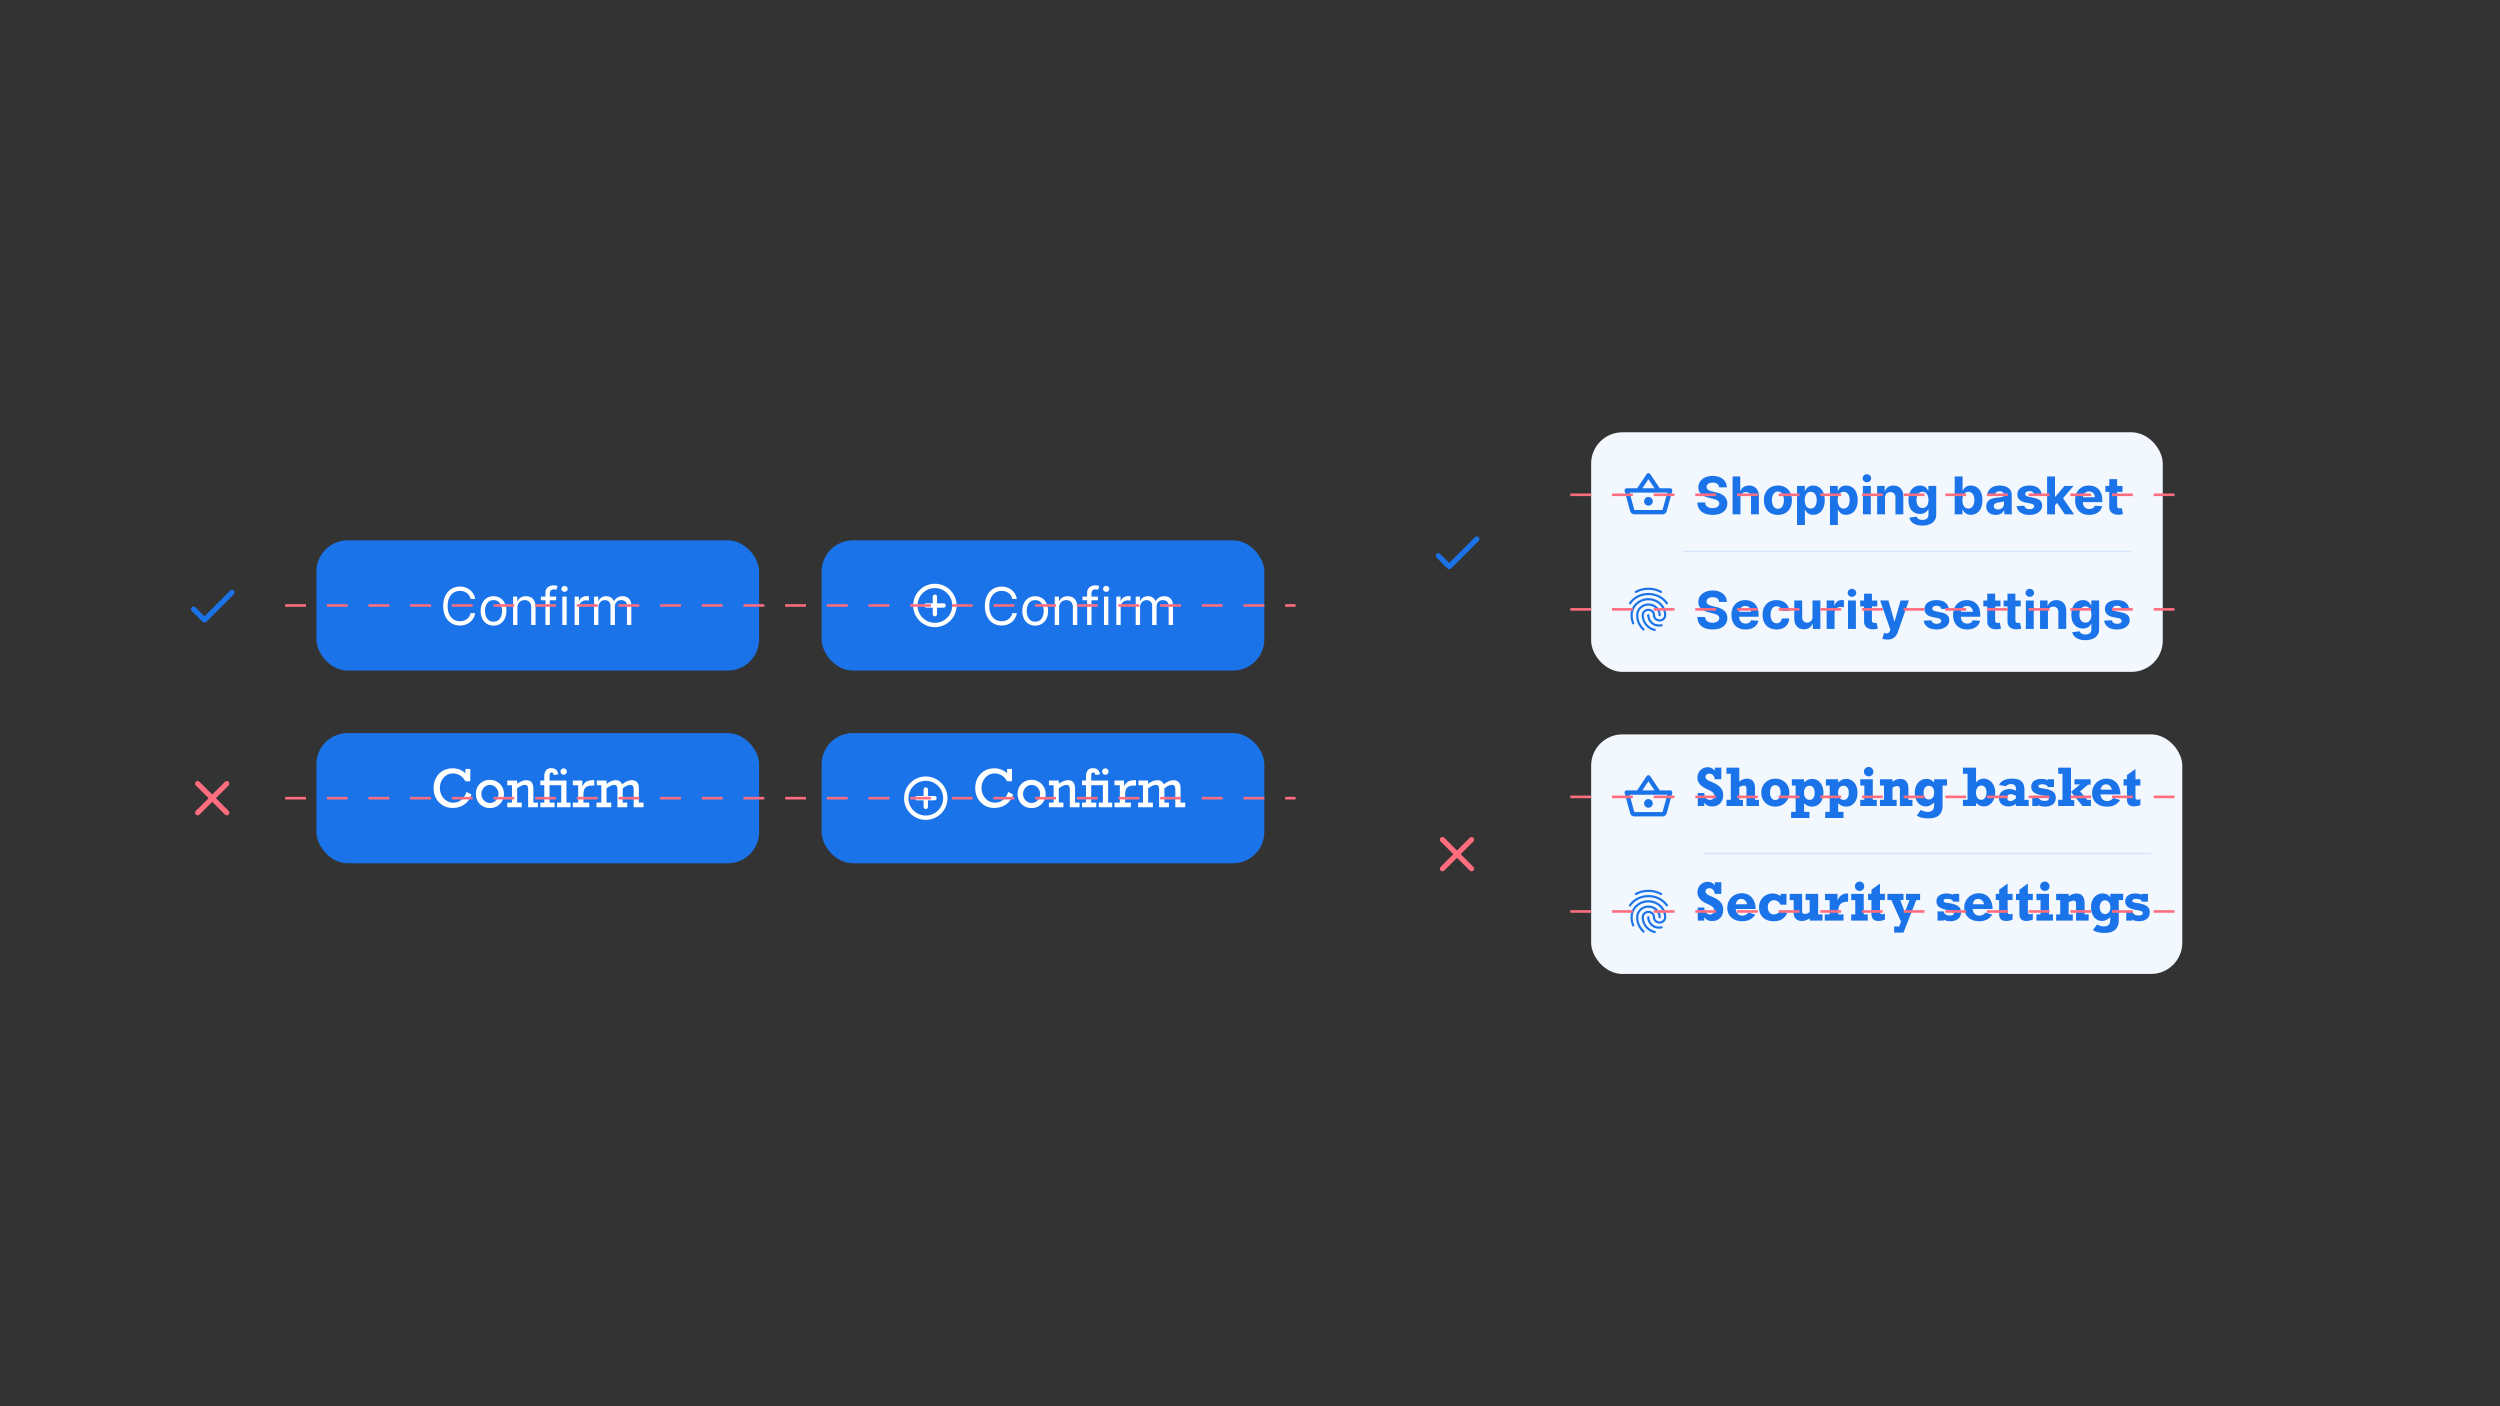 <svg xmlns="http://www.w3.org/2000/svg" width="1920" height="1080" fill="none"><rect width="100%" height="100%" fill="#333333" stroke="none"/><rect width="340" height="100" x="243" y="415" fill="#1A73E8" rx="24"/><path fill="#fff" d="M364.932 460h-3.523c-.208-1.013-.573-1.903-1.094-2.67a7.261 7.261 0 0 0-1.875-1.932 7.928 7.928 0 0 0-2.429-1.193 9.67 9.67 0 0 0-2.784-.398c-1.761 0-3.357.445-4.787 1.335-1.42.89-2.552 2.202-3.395 3.935-.833 1.733-1.25 3.859-1.25 6.378 0 2.518.417 4.644 1.25 6.377.843 1.733 1.975 3.045 3.395 3.935 1.43.89 3.026 1.335 4.787 1.335.966 0 1.894-.132 2.784-.397a8.176 8.176 0 0 0 2.429-1.179 7.484 7.484 0 0 0 1.875-1.946c.521-.777.886-1.667 1.094-2.671h3.523c-.265 1.487-.748 2.817-1.449 3.992a10.915 10.915 0 0 1-2.614 2.997 11.467 11.467 0 0 1-3.508 1.861c-1.288.426-2.666.639-4.134.639-2.481 0-4.687-.606-6.619-1.818-1.932-1.213-3.452-2.936-4.56-5.171-1.108-2.235-1.662-4.886-1.662-7.954 0-3.069.554-5.72 1.662-7.955 1.108-2.235 2.628-3.958 4.56-5.17 1.932-1.213 4.138-1.819 6.619-1.819 1.468 0 2.846.213 4.134.64a11.269 11.269 0 0 1 3.508 1.875 10.699 10.699 0 0 1 2.614 2.983c.701 1.164 1.184 2.495 1.449 3.991Zm14.101 20.455c-1.969 0-3.698-.469-5.184-1.407-1.478-.937-2.633-2.249-3.466-3.934-.824-1.686-1.236-3.656-1.236-5.909 0-2.273.412-4.257 1.236-5.952.833-1.695 1.988-3.012 3.466-3.949 1.486-.938 3.215-1.406 5.184-1.406 1.97 0 3.694.468 5.171 1.406 1.487.937 2.642 2.254 3.466 3.949.833 1.695 1.25 3.679 1.25 5.952 0 2.253-.417 4.223-1.25 5.909-.824 1.685-1.979 2.997-3.466 3.934-1.477.938-3.201 1.407-5.171 1.407Zm0-3.012c1.497 0 2.728-.383 3.694-1.15.965-.767 1.68-1.776 2.144-3.026.464-1.25.696-2.604.696-4.062 0-1.459-.232-2.818-.696-4.077-.464-1.26-1.179-2.278-2.144-3.054-.966-.777-2.197-1.165-3.694-1.165-1.496 0-2.727.388-3.693 1.165-.966.776-1.681 1.794-2.145 3.054-.464 1.259-.696 2.618-.696 4.077 0 1.458.232 2.812.696 4.062.464 1.25 1.179 2.259 2.145 3.026.966.767 2.197 1.15 3.693 1.15Zm18.356-10.568V480h-3.352v-21.818h3.239v3.409h.284a6.236 6.236 0 0 1 2.329-2.671c1.042-.681 2.387-1.022 4.034-1.022 1.478 0 2.77.303 3.878.909 1.108.596 1.97 1.505 2.585 2.727.616 1.212.924 2.746.924 4.602V480h-3.353v-13.636c0-1.714-.445-3.05-1.335-4.006-.89-.966-2.112-1.449-3.665-1.449-1.07 0-2.026.232-2.869.696-.833.464-1.491 1.141-1.974 2.031-.483.891-.725 1.97-.725 3.239Zm29.762-8.693v2.841H415.39v-2.841h11.761ZM418.913 480v-24.83c0-1.25.293-2.291.88-3.125a5.465 5.465 0 0 1 2.287-1.875 7.241 7.241 0 0 1 2.969-.625c.824 0 1.496.067 2.017.199.521.133.909.256 1.165.37l-.966 2.897a19.549 19.549 0 0 0-.71-.213c-.294-.085-.682-.128-1.165-.128-1.108 0-1.908.28-2.401.839-.483.558-.724 1.377-.724 2.457V480h-3.352Zm12.936 0v-21.818h3.353V480h-3.353Zm1.705-25.455a2.382 2.382 0 0 1-1.69-.667c-.464-.445-.696-.98-.696-1.605s.232-1.16.696-1.605a2.383 2.383 0 0 1 1.69-.668c.653 0 1.212.223 1.676.668.474.445.71.98.71 1.605s-.236 1.16-.71 1.605a2.335 2.335 0 0 1-1.676.667ZM441.342 480v-21.818h3.238v3.295h.228c.397-1.079 1.117-1.955 2.159-2.628 1.041-.672 2.216-1.008 3.522-1.008.247 0 .554.005.924.014.369.01.648.024.838.043v3.409a9.724 9.724 0 0 0-.782-.128 7.713 7.713 0 0 0-1.264-.099c-1.06 0-2.007.222-2.841.667a5.041 5.041 0 0 0-1.96 1.818c-.473.767-.71 1.643-.71 2.628V480h-3.352Zm14.882 0v-21.818h3.239v3.409h.284c.455-1.165 1.189-2.069 2.202-2.713 1.013-.654 2.23-.98 3.65-.98 1.44 0 2.638.326 3.594.98.966.644 1.719 1.548 2.259 2.713h.227c.559-1.127 1.397-2.022 2.514-2.685 1.118-.672 2.458-1.008 4.02-1.008 1.951 0 3.546.611 4.787 1.832 1.241 1.212 1.861 3.101 1.861 5.668V480h-3.352v-14.602c0-1.61-.441-2.761-1.321-3.452-.881-.691-1.918-1.037-3.111-1.037-1.534 0-2.723.464-3.566 1.392-.842.919-1.264 2.083-1.264 3.494V480h-3.409v-14.943c0-1.241-.402-2.24-1.207-2.997-.805-.767-1.842-1.151-3.111-1.151-.871 0-1.686.232-2.443.696-.748.464-1.354 1.108-1.818 1.932-.455.814-.682 1.757-.682 2.827V480h-3.353Z"/><rect width="340" height="100" x="243" y="563" fill="#1A73E8" rx="24"/><path fill="#fff" d="M357.445 593.809v-3.243h3.75V600h-3.828c-.963-1.888-2.285-3.359-3.965-4.414-1.679-1.055-3.522-1.582-5.527-1.582-1.94 0-3.672.514-5.195 1.543-1.524 1.015-2.715 2.383-3.575 4.101-.846 1.706-1.269 3.542-1.269 5.508 0 2.032.443 3.906 1.328 5.625.898 1.719 2.129 3.093 3.691 4.121 1.563 1.029 3.301 1.543 5.215 1.543 2.357 0 4.44-.716 6.25-2.148 1.81-1.445 3.132-3.49 3.965-6.133l3.75 1.992c-1.015 3.282-2.812 5.827-5.39 7.637-2.566 1.797-5.58 2.695-9.043 2.695-2.852 0-5.385-.677-7.598-2.031a14.359 14.359 0 0 1-5.176-5.488c-1.224-2.305-1.836-4.831-1.836-7.578 0-2.982.625-5.638 1.875-7.969 1.263-2.331 3.001-4.134 5.215-5.41 2.214-1.289 4.746-1.934 7.598-1.934 1.914 0 3.678.319 5.293.957 1.614.638 3.105 1.563 4.472 2.774Zm29.61 15.957c0 1.992-.476 3.815-1.426 5.468a10.602 10.602 0 0 1-3.887 3.926c-1.64.964-3.457 1.445-5.449 1.445-2.057 0-3.913-.481-5.566-1.445a10.27 10.27 0 0 1-3.868-3.926c-.911-1.653-1.367-3.476-1.367-5.468 0-2.084.456-3.946 1.367-5.586a9.939 9.939 0 0 1 3.848-3.848c1.641-.937 3.503-1.406 5.586-1.406 2.018 0 3.848.495 5.488 1.484a10.606 10.606 0 0 1 3.867 3.945c.938 1.654 1.407 3.457 1.407 5.411Zm-10.762 6.914a6.12 6.12 0 0 0 3.301-.938 6.524 6.524 0 0 0 2.344-2.519c.559-1.055.839-2.207.839-3.457 0-1.224-.28-2.364-.839-3.418a6.664 6.664 0 0 0-2.344-2.539 6.006 6.006 0 0 0-3.34-.977 6.028 6.028 0 0 0-3.301.957 6.627 6.627 0 0 0-2.363 2.539 7.162 7.162 0 0 0-.86 3.438c0 1.224.287 2.369.86 3.437a6.572 6.572 0 0 0 2.383 2.539 6.214 6.214 0 0 0 3.32.938Zm33.359-10.489v10.215h3.438V620h-7.481v-13.555c0-1.289-.188-2.213-.566-2.773-.365-.56-.97-.84-1.816-.84-1.797 0-3.816.885-6.055 2.656v10.918h3.535V620h-11.133v-3.594h3.614v-13.32h-3.614v-3.613h7.598v2.48c2.513-1.836 4.876-2.754 7.09-2.754 1.836 0 3.19.567 4.062 1.699.886 1.133 1.328 2.898 1.328 5.293Zm19.121-11.503-3.593.546c-.118-1.328-.625-1.992-1.524-1.992-.534 0-.937.196-1.211.586-.26.378-.39 1.152-.39 2.324v3.321h12.988v16.933h3.125V620h-10.352v-3.594h3.204v-13.359h-8.965v13.359h3.867V620h-10.918v-3.594h3.008v-13.359h-3.008v-3.574h3.008v-3.243c0-1.809.423-3.307 1.269-4.492.86-1.185 2.22-1.777 4.082-1.777 3.125 0 4.929 1.575 5.41 4.727Zm6.563-2.129c0 .664-.241 1.237-.723 1.718a2.344 2.344 0 0 1-1.718.723 2.378 2.378 0 0 1-1.719-.703c-.482-.469-.723-1.048-.723-1.738 0-.691.241-1.27.723-1.739a2.382 2.382 0 0 1 1.719-.703c.664 0 1.237.241 1.718.723.482.482.723 1.055.723 1.719Zm12.715 19.199v4.648h4.472V620h-12.597v-3.594h4.121v-13.32h-4.121v-3.613h7.324v4.648c.82-1.836 1.836-3.112 3.047-3.828 1.224-.729 2.969-1.094 5.234-1.094h.918v4.082h-.879c-2.187 0-3.815.287-4.882.86-1.068.573-1.778 1.438-2.129 2.597-.339 1.159-.508 2.832-.508 5.02Zm13.73 4.648v-13.32h-3.457v-3.613h7.481v2.597c2.409-1.914 4.772-2.871 7.09-2.871 2.369 0 3.997 1.068 4.882 3.203 2.631-2.135 5.111-3.203 7.442-3.203 1.653 0 2.969.489 3.945 1.465.99.977 1.484 2.474 1.484 4.492v11.25h3.594V620h-7.597v-13.008c0-.898-.046-1.627-.137-2.187a2.541 2.541 0 0 0-.723-1.426c-.377-.391-.983-.586-1.816-.586-.742 0-1.608.221-2.598.664-.989.443-2.031 1.107-3.125 1.992v10.957h3.477V620h-7.52v-13.516c0-1.315-.202-2.259-.605-2.832-.391-.573-1.042-.859-1.953-.859-1.485 0-3.431.885-5.84 2.656v10.957h3.613V620H458.09v-3.594h3.691Z"/><rect width="340" height="100" x="631" y="415" fill="#1A73E8" rx="24"/><path fill="#fff" d="M718.001 456.667c-.917 0-1.667.75-1.667 1.667v5h-5c-.917 0-1.667.75-1.667 1.667 0 .916.75 1.666 1.667 1.666h5v5c0 .917.75 1.667 1.667 1.667.916 0 1.666-.75 1.666-1.667v-5h5c.917 0 1.667-.75 1.667-1.666 0-.917-.75-1.667-1.667-1.667h-5v-5c0-.917-.75-1.667-1.666-1.667Zm0-8.333c-9.2 0-16.667 7.467-16.667 16.667 0 9.2 7.467 16.666 16.667 16.666 9.2 0 16.666-7.466 16.666-16.666s-7.466-16.667-16.666-16.667Zm0 30c-7.35 0-13.334-5.983-13.334-13.333 0-7.35 5.984-13.334 13.334-13.334s13.333 5.984 13.333 13.334-5.983 13.333-13.333 13.333ZM780.932 460h-3.523c-.208-1.013-.573-1.903-1.094-2.67a7.261 7.261 0 0 0-1.875-1.932 7.928 7.928 0 0 0-2.429-1.193 9.67 9.67 0 0 0-2.784-.398c-1.761 0-3.357.445-4.787 1.335-1.42.89-2.552 2.202-3.395 3.935-.833 1.733-1.25 3.859-1.25 6.378 0 2.518.417 4.644 1.25 6.377.843 1.733 1.975 3.045 3.395 3.935 1.43.89 3.026 1.335 4.787 1.335.966 0 1.894-.132 2.784-.397a8.176 8.176 0 0 0 2.429-1.179 7.484 7.484 0 0 0 1.875-1.946c.521-.777.886-1.667 1.094-2.671h3.523c-.265 1.487-.748 2.817-1.449 3.992a10.915 10.915 0 0 1-2.614 2.997 11.467 11.467 0 0 1-3.508 1.861c-1.288.426-2.666.639-4.134.639-2.481 0-4.687-.606-6.619-1.818-1.932-1.213-3.452-2.936-4.56-5.171-1.108-2.235-1.662-4.886-1.662-7.954 0-3.069.554-5.72 1.662-7.955 1.108-2.235 2.628-3.958 4.56-5.17 1.932-1.213 4.138-1.819 6.619-1.819 1.468 0 2.846.213 4.134.64a11.269 11.269 0 0 1 3.508 1.875 10.699 10.699 0 0 1 2.614 2.983c.701 1.164 1.184 2.495 1.449 3.991Zm14.101 20.455c-1.969 0-3.698-.469-5.184-1.407-1.478-.937-2.633-2.249-3.466-3.934-.824-1.686-1.236-3.656-1.236-5.909 0-2.273.412-4.257 1.236-5.952.833-1.695 1.988-3.012 3.466-3.949 1.486-.938 3.215-1.406 5.184-1.406 1.97 0 3.694.468 5.171 1.406 1.487.937 2.642 2.254 3.466 3.949.833 1.695 1.25 3.679 1.25 5.952 0 2.253-.417 4.223-1.25 5.909-.824 1.685-1.979 2.997-3.466 3.934-1.477.938-3.201 1.407-5.171 1.407Zm0-3.012c1.497 0 2.728-.383 3.694-1.15.965-.767 1.68-1.776 2.144-3.026.464-1.25.696-2.604.696-4.062 0-1.459-.232-2.818-.696-4.077-.464-1.26-1.179-2.278-2.144-3.054-.966-.777-2.197-1.165-3.694-1.165-1.496 0-2.727.388-3.693 1.165-.966.776-1.681 1.794-2.145 3.054-.464 1.259-.696 2.618-.696 4.077 0 1.458.232 2.812.696 4.062.464 1.25 1.179 2.259 2.145 3.026.966.767 2.197 1.15 3.693 1.15Zm18.356-10.568V480h-3.352v-21.818h3.239v3.409h.284a6.236 6.236 0 0 1 2.329-2.671c1.042-.681 2.387-1.022 4.034-1.022 1.478 0 2.77.303 3.878.909 1.108.596 1.97 1.505 2.585 2.727.616 1.212.924 2.746.924 4.602V480h-3.353v-13.636c0-1.714-.445-3.05-1.335-4.006-.89-.966-2.112-1.449-3.665-1.449-1.07 0-2.026.232-2.869.696-.833.464-1.491 1.141-1.974 2.031-.483.891-.725 1.97-.725 3.239Zm29.762-8.693v2.841H831.39v-2.841h11.761ZM834.913 480v-24.83c0-1.25.293-2.291.88-3.125a5.465 5.465 0 0 1 2.287-1.875 7.241 7.241 0 0 1 2.969-.625c.824 0 1.496.067 2.017.199.521.133.909.256 1.165.37l-.966 2.897a19.549 19.549 0 0 0-.71-.213c-.294-.085-.682-.128-1.165-.128-1.108 0-1.908.28-2.401.839-.483.558-.724 1.377-.724 2.457V480h-3.352Zm12.936 0v-21.818h3.353V480h-3.353Zm1.705-25.455a2.382 2.382 0 0 1-1.69-.667c-.464-.445-.696-.98-.696-1.605s.232-1.16.696-1.605a2.383 2.383 0 0 1 1.69-.668c.653 0 1.212.223 1.676.668.474.445.71.98.71 1.605s-.236 1.16-.71 1.605a2.335 2.335 0 0 1-1.676.667ZM857.342 480v-21.818h3.238v3.295h.228c.397-1.079 1.117-1.955 2.159-2.628 1.041-.672 2.216-1.008 3.522-1.008.247 0 .554.005.924.014.369.01.648.024.838.043v3.409a9.724 9.724 0 0 0-.782-.128 7.713 7.713 0 0 0-1.264-.099c-1.06 0-2.007.222-2.841.667a5.041 5.041 0 0 0-1.96 1.818c-.473.767-.71 1.643-.71 2.628V480h-3.352Zm14.882 0v-21.818h3.239v3.409h.284c.455-1.165 1.189-2.069 2.202-2.713 1.013-.654 2.23-.98 3.65-.98 1.44 0 2.638.326 3.594.98.966.644 1.719 1.548 2.259 2.713h.227c.559-1.127 1.397-2.022 2.514-2.685 1.118-.672 2.458-1.008 4.02-1.008 1.951 0 3.546.611 4.787 1.832 1.241 1.212 1.861 3.101 1.861 5.668V480h-3.352v-14.602c0-1.61-.441-2.761-1.321-3.452-.881-.691-1.918-1.037-3.111-1.037-1.534 0-2.723.464-3.566 1.392-.842.919-1.264 2.083-1.264 3.494V480h-3.409v-14.943c0-1.241-.402-2.24-1.207-2.997-.805-.767-1.842-1.151-3.111-1.151-.871 0-1.686.232-2.443.696-.748.464-1.354 1.108-1.818 1.932-.455.814-.682 1.757-.682 2.827V480h-3.353Z"/><rect width="340" height="100" x="631" y="563" fill="#1A73E8" rx="24"/><path fill="#fff" d="M711.001 604.667c-.917 0-1.667.75-1.667 1.667v5h-5c-.917 0-1.667.75-1.667 1.667 0 .916.75 1.666 1.667 1.666h5v5c0 .917.75 1.667 1.667 1.667.916 0 1.666-.75 1.666-1.667v-5h5c.917 0 1.667-.75 1.667-1.666 0-.917-.75-1.667-1.667-1.667h-5v-5c0-.917-.75-1.667-1.666-1.667Zm0-8.333c-9.2 0-16.667 7.467-16.667 16.667 0 9.2 7.467 16.666 16.667 16.666 9.2 0 16.666-7.466 16.666-16.666s-7.466-16.667-16.666-16.667Zm0 30c-7.35 0-13.334-5.983-13.334-13.333 0-7.35 5.984-13.334 13.334-13.334s13.333 5.984 13.333 13.334-5.983 13.333-13.333 13.333ZM773.445 593.809v-3.243h3.75V600h-3.828c-.963-1.888-2.285-3.359-3.965-4.414-1.679-1.055-3.522-1.582-5.527-1.582-1.94 0-3.672.514-5.195 1.543-1.524 1.015-2.715 2.383-3.575 4.101-.846 1.706-1.269 3.542-1.269 5.508 0 2.032.443 3.906 1.328 5.625.898 1.719 2.129 3.093 3.691 4.121 1.563 1.029 3.301 1.543 5.215 1.543 2.357 0 4.44-.716 6.25-2.148 1.81-1.445 3.132-3.49 3.965-6.133l3.75 1.992c-1.015 3.282-2.812 5.827-5.39 7.637-2.566 1.797-5.58 2.695-9.043 2.695-2.852 0-5.385-.677-7.598-2.031a14.359 14.359 0 0 1-5.176-5.488c-1.224-2.305-1.836-4.831-1.836-7.578 0-2.982.625-5.638 1.875-7.969 1.263-2.331 3.001-4.134 5.215-5.41 2.214-1.289 4.746-1.934 7.598-1.934 1.914 0 3.678.319 5.293.957 1.614.638 3.105 1.563 4.472 2.774Zm29.61 15.957c0 1.992-.476 3.815-1.426 5.468a10.602 10.602 0 0 1-3.887 3.926c-1.64.964-3.457 1.445-5.449 1.445-2.057 0-3.913-.481-5.566-1.445a10.27 10.27 0 0 1-3.868-3.926c-.911-1.653-1.367-3.476-1.367-5.468 0-2.084.456-3.946 1.367-5.586a9.939 9.939 0 0 1 3.848-3.848c1.641-.937 3.503-1.406 5.586-1.406 2.018 0 3.848.495 5.488 1.484a10.606 10.606 0 0 1 3.867 3.945c.938 1.654 1.407 3.457 1.407 5.411Zm-10.762 6.914a6.12 6.12 0 0 0 3.301-.938 6.524 6.524 0 0 0 2.344-2.519c.559-1.055.839-2.207.839-3.457 0-1.224-.28-2.364-.839-3.418a6.664 6.664 0 0 0-2.344-2.539 6.006 6.006 0 0 0-3.34-.977 6.028 6.028 0 0 0-3.301.957 6.627 6.627 0 0 0-2.363 2.539 7.162 7.162 0 0 0-.86 3.438c0 1.224.287 2.369.86 3.437a6.572 6.572 0 0 0 2.383 2.539 6.214 6.214 0 0 0 3.32.938Zm33.359-10.489v10.215h3.438V620h-7.481v-13.555c0-1.289-.188-2.213-.566-2.773-.365-.56-.97-.84-1.816-.84-1.797 0-3.816.885-6.055 2.656v10.918h3.535V620h-11.133v-3.594h3.614v-13.32h-3.614v-3.613h7.598v2.48c2.513-1.836 4.876-2.754 7.09-2.754 1.836 0 3.19.567 4.062 1.699.886 1.133 1.328 2.898 1.328 5.293Zm19.121-11.503-3.593.546c-.118-1.328-.625-1.992-1.524-1.992-.534 0-.937.196-1.211.586-.26.378-.39 1.152-.39 2.324v3.321h12.988v16.933h3.125V620h-10.352v-3.594h3.204v-13.359h-8.965v13.359h3.867V620h-10.918v-3.594h3.008v-13.359h-3.008v-3.574h3.008v-3.243c0-1.809.423-3.307 1.269-4.492.86-1.185 2.22-1.777 4.082-1.777 3.125 0 4.929 1.575 5.41 4.727Zm6.563-2.129c0 .664-.241 1.237-.723 1.718a2.344 2.344 0 0 1-1.718.723 2.378 2.378 0 0 1-1.719-.703c-.482-.469-.723-1.048-.723-1.738 0-.691.241-1.27.723-1.739a2.382 2.382 0 0 1 1.719-.703c.664 0 1.237.241 1.718.723.482.482.723 1.055.723 1.719Zm12.715 19.199v4.648h4.472V620h-12.597v-3.594h4.121v-13.32h-4.121v-3.613h7.324v4.648c.82-1.836 1.836-3.112 3.047-3.828 1.224-.729 2.969-1.094 5.234-1.094h.918v4.082h-.879c-2.187 0-3.815.287-4.882.86-1.068.573-1.778 1.438-2.129 2.597-.339 1.159-.508 2.832-.508 5.02Zm13.73 4.648v-13.32h-3.457v-3.613h7.481v2.597c2.409-1.914 4.772-2.871 7.09-2.871 2.369 0 3.997 1.068 4.882 3.203 2.631-2.135 5.111-3.203 7.442-3.203 1.653 0 2.969.489 3.945 1.465.99.977 1.484 2.474 1.484 4.492v11.25h3.594V620h-7.597v-13.008c0-.898-.046-1.627-.137-2.187a2.541 2.541 0 0 0-.723-1.426c-.377-.391-.983-.586-1.816-.586-.742 0-1.608.221-2.598.664-.989.443-2.031 1.107-3.125 1.992v10.957h3.477V620h-7.52v-13.516c0-1.315-.202-2.259-.605-2.832-.391-.573-1.042-.859-1.953-.859-1.485 0-3.431.885-5.84 2.656v10.957h3.613V620H874.09v-3.594h3.691Z"/><path stroke="#FF6D7F" stroke-dasharray="16 16" stroke-width="2" d="M219 465h776M219 613h776"/><path fill="#FF6D7F" d="M175.599 600.419c-.78-.78-2.04-.78-2.82 0l-9.78 9.76-9.78-9.78c-.78-.78-2.04-.78-2.82 0-.78.78-.78 2.04 0 2.82l9.78 9.78-9.78 9.78c-.78.78-.78 2.04 0 2.82.78.78 2.04.78 2.82 0l9.78-9.78 9.78 9.78c.78.78 2.04.78 2.82 0 .78-.78.78-2.04 0-2.82l-9.78-9.78 9.78-9.78c.76-.76.76-2.04 0-2.8Z"/><path fill="#1A73E8" d="m156.999 473.341-6.94-6.94c-.78-.78-2.04-.78-2.82 0-.78.78-.78 2.04 0 2.82l8.36 8.36c.78.78 2.04.78 2.82 0l21.16-21.16c.78-.78.78-2.04 0-2.82-.78-.78-2.04-.78-2.82 0l-19.76 19.74Z"/><path fill="#FF6D7F" d="M1131.6 643.419c-.78-.78-2.04-.78-2.82 0l-9.78 9.76-9.78-9.78c-.78-.78-2.04-.78-2.82 0-.78.78-.78 2.04 0 2.82l9.78 9.78-9.78 9.78c-.78.78-.78 2.04 0 2.82.78.78 2.04.78 2.82 0l9.78-9.78 9.78 9.78c.78.78 2.04.78 2.82 0 .78-.78.78-2.04 0-2.82l-9.78-9.78 9.78-9.78c.76-.76.76-2.04 0-2.8Z"/><path fill="#1A73E8" d="m1113 432.341-6.94-6.94c-.78-.78-2.04-.78-2.82 0-.78.78-.78 2.04 0 2.82l8.36 8.36c.78.78 2.04.78 2.82 0l21.16-21.16c.78-.78.78-2.04 0-2.82-.78-.78-2.04-.78-2.82 0l-19.76 19.74Z"/><rect width="439" height="184" x="1222" y="332" fill="#F3F7FE" rx="24"/><path fill="#1A73E8" d="M1282.67 375.001h-7.99l-7.3-10.934c-.31-.466-.85-.7-1.38-.7-.53 0-1.07.234-1.38.717l-7.3 10.917h-7.99c-.91 0-1.66.75-1.66 1.666 0 .15.01.3.06.45l4.24 15.45a3.306 3.306 0 0 0 3.2 2.434h21.66c1.54 0 2.82-1.034 3.22-2.434l4.23-15.45.05-.45a1.67 1.67 0 0 0-1.66-1.666Zm-16.67-7 4.67 7h-9.34l4.67-7Zm10.83 23.666-21.65.017-3.66-13.35h28.98l-3.67 13.333Zm-10.83-10c-1.83 0-3.33 1.5-3.33 3.334 0 1.833 1.5 3.333 3.33 3.333s3.33-1.5 3.33-3.333c0-1.834-1.5-3.334-3.33-3.334ZM1320.31 374.276c-.11-1.146-.6-2.036-1.46-2.671-.87-.634-2.03-.952-3.51-.952-1.01 0-1.85.142-2.54.427-.7.274-1.23.658-1.6 1.15a2.77 2.77 0 0 0-.54 1.676c-.01.521.09.976.33 1.364.25.388.58.724 1.01 1.008.43.275.92.517 1.48.725.56.199 1.15.369 1.79.511l2.61.625c1.27.284 2.43.663 3.5 1.137 1.06.473 1.97 1.055 2.75 1.747a7.116 7.116 0 0 1 1.8 2.443c.44.937.66 2.012.67 3.224-.01 1.781-.46 3.324-1.36 4.631-.89 1.297-2.18 2.306-3.86 3.026-1.68.71-3.7 1.065-6.07 1.065-2.35 0-4.39-.36-6.14-1.08-1.73-.719-3.08-1.785-4.06-3.196-.97-1.42-1.47-3.177-1.52-5.27h5.95c.07.976.35 1.79.84 2.444.5.644 1.17 1.131 2 1.463.85.322 1.8.483 2.86.483 1.04 0 1.94-.152 2.71-.455.78-.303 1.38-.724 1.81-1.264.42-.54.63-1.16.63-1.861 0-.653-.19-1.203-.58-1.648-.38-.445-.93-.823-1.67-1.136-.73-.312-1.63-.597-2.69-.852l-3.17-.796c-2.45-.596-4.39-1.529-5.81-2.798-1.42-1.269-2.12-2.978-2.11-5.128-.01-1.761.46-3.3 1.4-4.616.96-1.317 2.27-2.344 3.94-3.083 1.67-.738 3.56-1.108 5.68-1.108 2.16 0 4.04.37 5.65 1.108 1.62.739 2.88 1.766 3.78 3.083.9 1.316 1.37 2.841 1.39 4.574h-5.89Zm16.37 8.11V395h-6.05v-29.091h5.88v11.122h.25c.49-1.288 1.29-2.296 2.39-3.025 1.1-.739 2.47-1.108 4.13-1.108 1.52 0 2.84.331 3.97.994 1.13.653 2.01 1.596 2.64 2.827.63 1.221.94 2.684.93 4.389V395h-6.05v-12.812c.01-1.345-.33-2.392-1.02-3.14-.68-.748-1.64-1.122-2.87-1.122-.82 0-1.55.175-2.19.526-.62.35-1.11.861-1.47 1.534-.35.663-.53 1.463-.54 2.4Zm28.76 13.04c-2.2 0-4.11-.469-5.72-1.406-1.6-.947-2.84-2.263-3.71-3.949-.87-1.695-1.3-3.66-1.3-5.895 0-2.254.43-4.223 1.3-5.909.87-1.695 2.11-3.011 3.71-3.949 1.61-.947 3.52-1.42 5.72-1.42 2.21 0 4.11.473 5.71 1.42a9.497 9.497 0 0 1 3.73 3.949c.87 1.686 1.3 3.655 1.3 5.909 0 2.235-.43 4.2-1.3 5.895a9.604 9.604 0 0 1-3.73 3.949c-1.6.937-3.5 1.406-5.71 1.406Zm.03-4.687c1.01 0 1.84-.284 2.52-.853.67-.577 1.18-1.363 1.52-2.358.35-.994.52-2.126.52-3.394 0-1.269-.17-2.401-.52-3.395-.34-.995-.85-1.781-1.52-2.358-.68-.578-1.51-.867-2.52-.867s-1.86.289-2.55.867c-.69.577-1.2 1.363-1.55 2.358-.34.994-.51 2.126-.51 3.395 0 1.268.17 2.4.51 3.394.35.995.86 1.781 1.55 2.358.69.569 1.54.853 2.55.853Zm14.65 12.443v-30h5.96v3.665h.27c.27-.588.65-1.184 1.15-1.79.52-.616 1.18-1.127 1.99-1.534.83-.417 1.85-.625 3.07-.625 1.59 0 3.06.416 4.4 1.25 1.35.824 2.42 2.069 3.23 3.736.8 1.657 1.21 3.735 1.21 6.235 0 2.434-.4 4.489-1.18 6.165-.78 1.667-1.84 2.931-3.18 3.793-1.34.852-2.84 1.278-4.49 1.278-1.18 0-2.18-.194-3-.582-.81-.389-1.48-.876-2-1.463-.52-.597-.92-1.198-1.2-1.804h-.18v11.676h-6.05Zm5.92-19.091c0 1.297.18 2.429.54 3.395.36.966.88 1.719 1.56 2.258.69.531 1.51.796 2.49.796.98 0 1.82-.27 2.5-.81.68-.549 1.2-1.307 1.55-2.273.36-.975.54-2.097.54-3.366 0-1.26-.18-2.368-.53-3.324-.35-.956-.86-1.705-1.55-2.244-.68-.54-1.52-.81-2.51-.81-.99 0-1.82.26-2.5.781-.67.521-1.19 1.26-1.55 2.216-.36.957-.54 2.084-.54 3.381Zm19.39 19.091v-30h5.97v3.665h.27c.26-.588.64-1.184 1.15-1.79.51-.616 1.17-1.127 1.99-1.534.82-.417 1.84-.625 3.06-.625 1.59 0 3.06.416 4.41 1.25 1.34.824 2.42 2.069 3.22 3.736.81 1.657 1.21 3.735 1.21 6.235 0 2.434-.39 4.489-1.18 6.165-.78 1.667-1.84 2.931-3.18 3.793-1.34.852-2.83 1.278-4.49 1.278-1.17 0-2.17-.194-3-.582-.81-.389-1.48-.876-2-1.463-.52-.597-.92-1.198-1.19-1.804h-.19v11.676h-6.05Zm5.92-19.091c0 1.297.18 2.429.54 3.395.36.966.88 1.719 1.57 2.258.68.531 1.51.796 2.48.796.99 0 1.82-.27 2.5-.81.68-.549 1.2-1.307 1.55-2.273.36-.975.54-2.097.54-3.366 0-1.26-.18-2.368-.53-3.324-.35-.956-.86-1.705-1.54-2.244-.69-.54-1.52-.81-2.52-.81-.98 0-1.82.26-2.5.781-.67.521-1.19 1.26-1.55 2.216-.36.957-.54 2.084-.54 3.381ZM1430.74 395v-21.818h6.05V395h-6.05Zm3.04-24.631c-.9 0-1.67-.298-2.31-.895-.64-.606-.95-1.33-.95-2.173 0-.833.31-1.548.95-2.145.64-.606 1.41-.909 2.31-.909.9 0 1.67.303 2.3.909.65.597.97 1.312.97 2.145 0 .843-.32 1.567-.97 2.173-.63.597-1.4.895-2.3.895Zm13.91 12.017V395h-6.05v-21.818h5.77v3.849h.25a6.162 6.162 0 0 1 2.43-3.011c1.14-.748 2.52-1.122 4.14-1.122 1.51 0 2.83.331 3.96.994s2 1.61 2.63 2.841c.62 1.222.93 2.68.93 4.375V395h-6.05v-12.812c.01-1.336-.33-2.377-1.02-3.126-.69-.757-1.64-1.136-2.85-1.136-.82 0-1.54.175-2.16.526-.62.35-1.1.861-1.45 1.534-.34.663-.52 1.463-.53 2.4Zm28.66 21.25c-1.96 0-3.64-.27-5.04-.809-1.39-.531-2.5-1.255-3.32-2.174a6.664 6.664 0 0 1-1.61-3.096l5.6-.753c.17.436.44.843.81 1.222.37.378.86.681 1.46.909.62.236 1.37.355 2.25.355 1.31 0 2.4-.322 3.25-.966.86-.635 1.29-1.7 1.29-3.196v-3.992h-.25c-.27.606-.67 1.179-1.2 1.719-.53.54-1.21.98-2.04 1.321-.84.341-1.83.512-2.99.512-1.63 0-3.13-.379-4.47-1.137-1.34-.767-2.4-1.936-3.2-3.508-.78-1.582-1.18-3.58-1.18-5.995 0-2.471.41-4.536 1.21-6.193.81-1.657 1.88-2.898 3.21-3.721a8.317 8.317 0 0 1 4.42-1.236c1.22 0 2.24.208 3.07.625.82.407 1.48.918 1.99 1.534.51.606.9 1.202 1.18 1.79h.22v-3.665h6.01v22.031c0 1.856-.45 3.409-1.36 4.659-.91 1.25-2.17 2.188-3.78 2.813-1.6.634-3.44.951-5.53.951Zm.13-13.494c.98 0 1.8-.241 2.47-.724.68-.493 1.21-1.194 1.57-2.103.36-.918.55-2.017.55-3.295 0-1.279-.18-2.386-.54-3.324-.36-.947-.88-1.681-1.56-2.202-.68-.521-1.51-.781-2.49-.781-.99 0-1.83.27-2.51.81-.68.53-1.2 1.269-1.55 2.216-.35.947-.53 2.04-.53 3.281 0 1.259.18 2.348.53 3.267.36.909.87 1.615 1.55 2.116.68.493 1.52.739 2.51.739Zm24.73 4.858v-29.091h6.05v10.938h.18c.27-.588.65-1.184 1.15-1.79.52-.616 1.18-1.127 1.99-1.534.83-.417 1.85-.625 3.07-.625 1.59 0 3.06.416 4.4 1.25 1.35.824 2.42 2.069 3.23 3.736.8 1.657 1.21 3.735 1.21 6.235 0 2.434-.4 4.489-1.18 6.165-.78 1.667-1.84 2.931-3.18 3.793-1.34.852-2.84 1.278-4.49 1.278-1.18 0-2.18-.194-3-.582-.81-.389-1.48-.876-2-1.463-.52-.597-.92-1.198-1.2-1.804h-.27V395h-5.96Zm5.92-10.909c0 1.297.18 2.429.54 3.395.36.966.88 1.719 1.56 2.258.69.531 1.51.796 2.49.796.98 0 1.82-.27 2.5-.81.68-.549 1.2-1.307 1.55-2.273.36-.975.54-2.097.54-3.366 0-1.26-.18-2.368-.53-3.324-.35-.956-.86-1.705-1.55-2.244-.68-.54-1.52-.81-2.51-.81-.99 0-1.82.26-2.5.781-.67.521-1.19 1.26-1.55 2.216-.36.957-.54 2.084-.54 3.381Zm25.62 11.321c-1.4 0-2.64-.242-3.73-.724-1.08-.493-1.95-1.217-2.58-2.174-.63-.966-.94-2.168-.94-3.608 0-1.212.22-2.23.67-3.054a5.34 5.34 0 0 1 1.82-1.988c.76-.502 1.64-.881 2.61-1.137.99-.255 2.02-.435 3.1-.539 1.27-.133 2.29-.256 3.07-.37.77-.123 1.34-.303 1.69-.54.35-.236.52-.587.52-1.051v-.085c0-.9-.28-1.596-.85-2.088-.56-.492-1.35-.739-2.39-.739-1.09 0-1.95.242-2.6.725-.64.473-1.07 1.07-1.27 1.79l-5.6-.455c.28-1.326.84-2.472 1.67-3.437.84-.976 1.91-1.724 3.23-2.245 1.32-.53 2.86-.795 4.6-.795 1.21 0 2.37.142 3.48.426 1.12.284 2.11.724 2.97 1.321a6.414 6.414 0 0 1 2.06 2.301c.5.928.75 2.041.75 3.338V395h-5.74v-3.026h-.17a6.238 6.238 0 0 1-1.4 1.804c-.59.512-1.3.914-2.12 1.208-.82.284-1.77.426-2.85.426Zm1.73-4.176c.89 0 1.67-.175 2.36-.526a4.19 4.19 0 0 0 1.6-1.449c.39-.606.58-1.292.58-2.059v-2.316c-.19.123-.45.237-.78.341-.32.095-.68.185-1.09.27-.41.076-.82.147-1.22.213l-1.11.156c-.71.105-1.33.27-1.86.498-.53.227-.94.535-1.24.923-.29.379-.44.852-.44 1.42 0 .824.3 1.454.9 1.89.6.426 1.37.639 2.3.639Zm33.4-11.833-5.54.341c-.09-.473-.3-.899-.61-1.278a3.173 3.173 0 0 0-1.24-.923c-.5-.237-1.1-.355-1.8-.355-.94 0-1.73.198-2.37.596-.65.388-.97.909-.97 1.563 0 .52.21.961.63 1.321.41.359 1.13.648 2.14.866l3.95.796c2.12.435 3.7 1.136 4.75 2.102 1.04.966 1.56 2.235 1.56 3.807 0 1.43-.42 2.684-1.27 3.764-.83 1.079-1.98 1.922-3.43 2.528-1.45.597-3.12.895-5.02.895-2.89 0-5.19-.601-6.9-1.804-1.71-1.212-2.71-2.86-3-4.943l5.95-.313c.18.881.62 1.554 1.31 2.018.69.454 1.58.681 2.66.681 1.06 0 1.91-.203 2.55-.61.66-.417.99-.952 1-1.606-.01-.549-.24-.999-.7-1.349-.45-.36-1.15-.634-2.1-.824l-3.78-.753c-2.13-.426-3.72-1.164-4.76-2.216-1.03-1.051-1.55-2.391-1.55-4.019 0-1.402.38-2.609 1.14-3.623.77-1.013 1.84-1.794 3.22-2.343 1.4-.55 3.03-.824 4.89-.824 2.76 0 4.93.582 6.51 1.747 1.59 1.165 2.52 2.751 2.78 4.758Zm9.79 9.319.02-7.259h.88l6.98-8.281h6.95l-9.39 10.966h-1.43l-4.01 4.574Zm-5.48 6.278v-29.091h6.05V395h-6.05Zm13.63 0-6.42-9.503 4.04-4.275 9.47 13.778h-7.09Zm18.69.426c-2.24 0-4.17-.454-5.79-1.364-1.61-.918-2.85-2.215-3.72-3.892-.87-1.685-1.31-3.679-1.31-5.98 0-2.244.44-4.214 1.31-5.909.87-1.695 2.09-3.016 3.68-3.963 1.59-.947 3.45-1.42 5.59-1.42 1.44 0 2.78.232 4.02.696a8.944 8.944 0 0 1 3.27 2.059c.94.919 1.67 2.074 2.19 3.466.52 1.383.78 3.002.78 4.858v1.662h-18.42v-3.75h12.72c0-.871-.19-1.643-.57-2.315a4.015 4.015 0 0 0-1.57-1.577c-.67-.388-1.44-.582-2.32-.582-.92 0-1.73.213-2.44.639-.7.417-1.25.98-1.65 1.69-.4.701-.6 1.482-.61 2.344v3.565c0 1.08.2 2.013.6 2.799.4.786.98 1.392 1.72 1.818.73.426 1.61.639 2.62.639.68 0 1.29-.095 1.85-.284a3.736 3.736 0 0 0 1.43-.852c.4-.379.71-.843.91-1.392l5.6.369a7.614 7.614 0 0 1-1.75 3.523c-.87.994-1.99 1.771-3.38 2.329-1.37.55-2.96.824-4.76.824Zm25.57-22.244v4.545h-13.14v-4.545h13.14Zm-10.15-5.227h6.05v20.34c0 .559.08.995.25 1.307.17.303.41.516.71.639.32.124.68.185 1.08.185.29 0 .57-.024.86-.071.28-.057.5-.099.65-.128l.95 4.503c-.3.095-.73.204-1.28.327-.55.132-1.22.213-2 .241-1.46.057-2.74-.137-3.84-.582-1.09-.445-1.93-1.136-2.54-2.074-.61-.937-.9-2.121-.89-3.551v-21.136Z"/><path stroke="#D2E3FC" d="M1293 423.5h344"/><path fill="#1A73E8" d="M1275.68 455.451a.788.788 0 0 1-.38-.1c-3.2-1.65-5.97-2.35-9.28-2.35-3.3 0-6.44.783-9.29 2.35-.4.216-.9.066-1.13-.334a.84.84 0 0 1 .33-1.133c3.1-1.683 6.5-2.55 10.09-2.55 3.55 0 6.65.783 10.05 2.533.41.217.56.717.35 1.117-.15.3-.44.467-.74.467Zm-23.85 8.75a.832.832 0 0 1-.68-1.317c1.65-2.333 3.75-4.167 6.25-5.45 5.23-2.7 11.93-2.717 17.18-.017 2.5 1.284 4.6 3.1 6.25 5.417.27.367.19.9-.2 1.167a.824.824 0 0 1-1.16-.2c-1.5-2.1-3.4-3.75-5.65-4.9-4.79-2.45-10.9-2.45-15.67.016-2.27 1.167-4.17 2.834-5.67 4.934-.13.233-.38.35-.65.35Zm10.42 20.116a.768.768 0 0 1-.58-.25c-1.45-1.45-2.24-2.383-3.35-4.4-1.15-2.05-1.75-4.55-1.75-7.233 0-4.95 4.23-8.983 9.43-8.983 5.2 0 9.43 4.033 9.43 8.983a.82.82 0 0 1-.83.833.82.82 0 0 1-.83-.833c0-4.033-3.49-7.317-7.77-7.317-4.28 0-7.77 3.284-7.77 7.317 0 2.4.54 4.617 1.55 6.417 1.07 1.916 1.8 2.733 3.09 4.033.31.333.31.85 0 1.183-.19.167-.4.25-.62.25Zm11.95-3.083c-1.98 0-3.73-.5-5.17-1.483-2.48-1.684-3.96-4.417-3.96-7.317a.82.82 0 0 1 .83-.833c.47 0 .83.366.83.833 0 2.35 1.2 4.567 3.24 5.933 1.18.8 2.56 1.184 4.23 1.184.4 0 1.07-.05 1.73-.167.45-.083.89.217.97.683.08.45-.22.884-.68.967-.95.183-1.79.2-2.02.2Zm-3.35 3.433a.984.984 0 0 1-.22-.033c-2.65-.733-4.38-1.717-6.2-3.5a12.169 12.169 0 0 1-3.61-8.7c0-2.7 2.3-4.9 5.13-4.9s5.13 2.2 5.13 4.9c0 1.783 1.55 3.233 3.47 3.233 1.92 0 3.47-1.45 3.47-3.233 0-6.283-5.42-11.383-12.09-11.383-4.73 0-9.06 2.633-11.01 6.716-.65 1.35-.99 2.934-.99 4.667 0 1.3.12 3.35 1.12 6.017a.811.811 0 0 1-.48 1.066.827.827 0 0 1-1.07-.483c-.82-2.183-1.22-4.35-1.22-6.6 0-2 .39-3.817 1.14-5.4 2.21-4.65 7.13-7.667 12.51-7.667 7.59 0 13.75 5.85 13.75 13.05 0 2.7-2.3 4.9-5.13 4.9s-5.13-2.2-5.13-4.9c0-1.783-1.55-3.233-3.47-3.233-1.92 0-3.47 1.45-3.47 3.233 0 2.85 1.1 5.517 3.12 7.517 1.58 1.567 3.1 2.433 5.45 3.083.45.117.7.584.58 1.017a.807.807 0 0 1-.78.633ZM1320.31 462.276c-.11-1.146-.6-2.036-1.46-2.671-.87-.634-2.03-.952-3.51-.952-1.01 0-1.85.142-2.54.427-.7.274-1.23.658-1.6 1.15a2.77 2.77 0 0 0-.54 1.676c-.01.521.09.976.33 1.364.25.388.58.724 1.01 1.008.43.275.92.517 1.48.725.56.199 1.15.369 1.79.511l2.61.625c1.27.284 2.43.663 3.5 1.137 1.06.473 1.97 1.055 2.75 1.747a7.116 7.116 0 0 1 1.8 2.443c.44.937.66 2.012.67 3.224-.01 1.781-.46 3.324-1.36 4.631-.89 1.297-2.18 2.306-3.86 3.026-1.68.71-3.7 1.065-6.07 1.065-2.35 0-4.39-.36-6.14-1.08-1.73-.719-3.08-1.785-4.06-3.196-.97-1.42-1.47-3.177-1.52-5.27h5.95c.07.976.35 1.79.84 2.444.5.644 1.17 1.131 2 1.463.85.322 1.8.483 2.86.483 1.04 0 1.94-.152 2.71-.455.78-.303 1.38-.724 1.81-1.264.42-.54.63-1.16.63-1.861 0-.653-.19-1.203-.58-1.648-.38-.445-.93-.823-1.67-1.136-.73-.312-1.63-.597-2.69-.852l-3.17-.796c-2.45-.596-4.39-1.529-5.81-2.798-1.42-1.269-2.12-2.978-2.11-5.128-.01-1.761.46-3.3 1.4-4.616.96-1.317 2.27-2.344 3.94-3.083 1.67-.738 3.56-1.108 5.68-1.108 2.16 0 4.04.37 5.65 1.108 1.62.739 2.88 1.766 3.78 3.083.9 1.316 1.37 2.841 1.39 4.574h-5.89Zm20.26 21.15c-2.25 0-4.18-.454-5.8-1.364-1.61-.918-2.85-2.215-3.72-3.892-.87-1.685-1.3-3.679-1.3-5.98 0-2.244.43-4.214 1.3-5.909.87-1.695 2.1-3.016 3.68-3.963 1.59-.947 3.46-1.42 5.6-1.42 1.44 0 2.78.232 4.02.696a8.823 8.823 0 0 1 3.26 2.059c.94.919 1.67 2.074 2.19 3.466.52 1.383.78 3.002.78 4.858v1.662h-18.42v-3.75h12.73c0-.871-.19-1.643-.57-2.315a4.107 4.107 0 0 0-1.58-1.577c-.66-.388-1.43-.582-2.31-.582-.92 0-1.74.213-2.45.639-.7.417-1.25.98-1.64 1.69-.4.701-.61 1.482-.61 2.344v3.565c0 1.08.19 2.013.59 2.799.41.786.98 1.392 1.72 1.818.74.426 1.62.639 2.63.639.67 0 1.29-.095 1.84-.284a3.854 3.854 0 0 0 1.44-.852c.4-.379.7-.843.91-1.392l5.6.369c-.29 1.345-.87 2.519-1.75 3.523-.87.994-2 1.771-3.38 2.329-1.38.55-2.96.824-4.76.824Zm23.82 0c-2.23 0-4.16-.473-5.77-1.42-1.6-.957-2.83-2.283-3.69-3.978-.85-1.695-1.28-3.645-1.28-5.852 0-2.235.43-4.195 1.29-5.881.88-1.695 2.11-3.016 3.71-3.963 1.6-.956 3.51-1.434 5.71-1.434 1.9 0 3.57.345 5 1.037 1.43.691 2.56 1.662 3.4 2.912.83 1.25 1.29 2.717 1.37 4.403h-5.71c-.16-1.089-.58-1.965-1.27-2.628-.69-.672-1.58-1.008-2.69-1.008-.94 0-1.76.255-2.46.767-.69.502-1.23 1.235-1.62 2.201-.38.966-.58 2.136-.58 3.509 0 1.392.19 2.576.57 3.551.39.975.93 1.719 1.63 2.23.7.512 1.52.767 2.46.767.69 0 1.31-.142 1.86-.426a3.59 3.59 0 0 0 1.38-1.236c.37-.549.61-1.207.72-1.974h5.71c-.09 1.667-.55 3.134-1.36 4.403-.8 1.26-1.92 2.245-3.34 2.955s-3.1 1.065-5.04 1.065Zm27.61-9.716v-12.528h6.05V483h-5.81v-3.963h-.23a6.446 6.446 0 0 1-2.45 3.082c-1.14.777-2.53 1.165-4.17 1.165-1.45 0-2.74-.331-3.84-.994-1.11-.663-1.98-1.605-2.6-2.827-.62-1.222-.93-2.685-.94-4.389v-13.892h6.05v12.812c.01 1.288.35 2.306 1.04 3.054.68.748 1.59 1.122 2.74 1.122.73 0 1.41-.165 2.04-.497.64-.341 1.15-.843 1.54-1.505.4-.663.59-1.482.58-2.458Zm10.89 9.29v-21.818h5.87v3.807h.23c.39-1.355 1.06-2.377 2-3.069.94-.7 2.01-1.051 3.24-1.051.3 0 .63.019.98.057.35.038.65.09.92.156v5.37c-.28-.086-.68-.161-1.18-.228-.5-.066-.96-.099-1.38-.099-.89 0-1.68.194-2.38.582-.69.379-1.24.909-1.65 1.591-.4.682-.6 1.468-.6 2.358V483h-6.05Zm16.37 0v-21.818h6.05V483h-6.05Zm3.04-24.631c-.9 0-1.67-.298-2.32-.895-.63-.606-.95-1.33-.95-2.173 0-.833.32-1.548.95-2.145a3.28 3.28 0 0 1 2.32-.909c.9 0 1.66.303 2.3.909.64.597.97 1.312.97 2.145 0 .843-.33 1.567-.97 2.173-.64.597-1.4.895-2.3.895Zm19.46 2.813v4.545h-13.14v-4.545h13.14Zm-10.15-5.227h6.05v20.34c0 .559.08.995.25 1.307.17.303.41.516.71.639.32.124.68.185 1.08.185.29 0 .57-.024.85-.071l.66-.128.95 4.503c-.3.095-.73.204-1.28.327-.55.132-1.22.213-2 .241-1.46.057-2.74-.137-3.84-.582-1.09-.445-1.93-1.136-2.54-2.074-.61-.937-.9-2.121-.89-3.551v-21.136Zm17.83 35.227c-.77 0-1.49-.062-2.16-.185-.66-.113-1.21-.26-1.65-.44l1.37-4.517c.71.218 1.35.336 1.91.355.58.019 1.08-.114 1.5-.398.42-.284.77-.767 1.03-1.449l.36-.923-7.83-22.443h6.36l4.52 16.023h.23l4.56-16.023h6.4l-8.48 24.176a10.01 10.01 0 0 1-1.66 3.068 6.733 6.733 0 0 1-2.63 2.031c-1.06.483-2.33.725-3.83.725Zm47.11-23.779-5.54.341c-.09-.473-.3-.899-.61-1.278a3.212 3.212 0 0 0-1.23-.923c-.51-.237-1.11-.355-1.81-.355-.94 0-1.73.198-2.37.596-.64.388-.97.909-.97 1.563 0 .52.21.961.63 1.321.42.359 1.13.648 2.14.866l3.95.796c2.12.435 3.71 1.136 4.75 2.102s1.56 2.235 1.56 3.807c0 1.43-.42 2.684-1.26 3.764-.84 1.079-1.98 1.922-3.44 2.528-1.45.597-3.12.895-5.02.895-2.88 0-5.19-.601-6.9-1.804-1.7-1.212-2.7-2.86-3-4.943l5.95-.313c.18.881.62 1.554 1.31 2.018.69.454 1.58.681 2.66.681 1.06 0 1.91-.203 2.55-.61.66-.417.99-.952 1-1.606-.01-.549-.24-.999-.7-1.349-.45-.36-1.15-.634-2.1-.824l-3.78-.753c-2.13-.426-3.71-1.164-4.76-2.216-1.03-1.051-1.54-2.391-1.54-4.019 0-1.402.37-2.609 1.13-3.623.77-1.013 1.84-1.794 3.23-2.343 1.39-.55 3.02-.824 4.88-.824 2.76 0 4.93.582 6.51 1.747 1.59 1.165 2.52 2.751 2.78 4.758Zm14.25 16.023c-2.24 0-4.17-.454-5.79-1.364-1.61-.918-2.85-2.215-3.72-3.892-.87-1.685-1.31-3.679-1.31-5.98 0-2.244.44-4.214 1.31-5.909.87-1.695 2.09-3.016 3.68-3.963 1.59-.947 3.45-1.42 5.59-1.42 1.44 0 2.78.232 4.02.696a8.944 8.944 0 0 1 3.27 2.059c.94.919 1.67 2.074 2.19 3.466.52 1.383.78 3.002.78 4.858v1.662h-18.43v-3.75h12.73c0-.871-.19-1.643-.57-2.315a4.081 4.081 0 0 0-1.57-1.577c-.67-.388-1.44-.582-2.32-.582-.92 0-1.73.213-2.44.639-.7.417-1.25.98-1.65 1.69-.4.701-.6 1.482-.61 2.344v3.565c0 1.08.2 2.013.6 2.799.4.786.98 1.392 1.71 1.818.74.426 1.62.639 2.63.639.68 0 1.29-.095 1.85-.284a3.736 3.736 0 0 0 1.43-.852c.4-.379.7-.843.91-1.392l5.6.369a7.614 7.614 0 0 1-1.75 3.523c-.87.994-2 1.771-3.38 2.329-1.37.55-2.96.824-4.76.824Zm25.57-22.244v4.545h-13.14v-4.545h13.14Zm-10.15-5.227h6.05v20.34c0 .559.08.995.25 1.307.17.303.41.516.71.639.31.124.67.185 1.08.185.29 0 .57-.024.85-.071l.66-.128.95 4.503c-.3.095-.73.204-1.28.327-.55.132-1.22.213-2 .241-1.46.057-2.74-.137-3.84-.582-1.09-.445-1.93-1.136-2.54-2.074-.61-.937-.9-2.121-.89-3.551v-21.136Zm25.7 5.227v4.545h-13.14v-4.545h13.14Zm-10.16-5.227h6.05v20.34c0 .559.09.995.26 1.307.17.303.41.516.71.639.31.124.67.185 1.08.185.28 0 .57-.024.85-.071l.65-.128.96 4.503c-.31.095-.73.204-1.28.327-.55.132-1.22.213-2.01.241-1.45.057-2.73-.137-3.83-.582-1.09-.445-1.94-1.136-2.54-2.074-.61-.937-.91-2.121-.9-3.551v-21.136Zm14.1 27.045v-21.818h6.05V483h-6.05Zm3.04-24.631c-.9 0-1.67-.298-2.32-.895-.63-.606-.95-1.33-.95-2.173 0-.833.32-1.548.95-2.145a3.28 3.28 0 0 1 2.32-.909c.9 0 1.67.303 2.3.909.64.597.97 1.312.97 2.145 0 .843-.33 1.567-.97 2.173-.63.597-1.4.895-2.3.895Zm13.91 12.017V483h-6.05v-21.818h5.77v3.849h.25a6.054 6.054 0 0 1 2.43-3.011c1.14-.748 2.51-1.122 4.13-1.122 1.52 0 2.84.331 3.97.994 1.12.663 2 1.61 2.62 2.841.63 1.222.94 2.68.94 4.375V483h-6.05v-12.812c.01-1.336-.33-2.377-1.02-3.126-.69-.757-1.64-1.136-2.86-1.136-.81 0-1.53.175-2.16.526-.61.35-1.09.861-1.44 1.534-.35.663-.52 1.463-.53 2.4Zm28.66 21.25c-1.96 0-3.64-.27-5.04-.809-1.39-.531-2.5-1.255-3.33-2.174-.82-.918-1.35-1.95-1.6-3.096l5.6-.753c.17.436.44.843.81 1.222.36.378.85.681 1.46.909.61.236 1.36.355 2.24.355 1.32 0 2.4-.322 3.26-.966.86-.635 1.29-1.7 1.29-3.196v-3.992h-.26c-.26.606-.66 1.179-1.19 1.719-.53.54-1.21.98-2.05 1.321-.83.341-1.82.512-2.98.512-1.64 0-3.13-.379-4.47-1.137-1.34-.767-2.4-1.936-3.2-3.508-.79-1.582-1.18-3.58-1.18-5.995 0-2.471.4-4.536 1.21-6.193.8-1.657 1.87-2.898 3.21-3.721a8.292 8.292 0 0 1 4.42-1.236c1.22 0 2.24.208 3.07.625.82.407 1.48.918 1.98 1.534.52.606.91 1.202 1.18 1.79h.23v-3.665h6.01v22.031c0 1.856-.46 3.409-1.37 4.659-.9 1.25-2.16 2.188-3.77 2.813-1.6.634-3.45.951-5.53.951Zm.13-13.494c.97 0 1.8-.241 2.47-.724.68-.493 1.2-1.194 1.56-2.103.37-.918.56-2.017.56-3.295 0-1.279-.18-2.386-.54-3.324-.36-.947-.88-1.681-1.57-2.202-.68-.521-1.51-.781-2.48-.781-1 0-1.83.27-2.52.81-.68.53-1.19 1.269-1.54 2.216-.35.947-.53 2.04-.53 3.281 0 1.259.18 2.348.53 3.267.36.909.87 1.615 1.54 2.116.69.493 1.52.739 2.52.739Zm33.51-10.739-5.54.341a2.95 2.95 0 0 0-.61-1.278 3.326 3.326 0 0 0-1.24-.923c-.5-.237-1.1-.355-1.8-.355-.94 0-1.73.198-2.38.596-.64.388-.96.909-.96 1.563 0 .52.21.961.62 1.321.42.359 1.14.648 2.15.866l3.95.796c2.12.435 3.7 1.136 4.74 2.102s1.56 2.235 1.56 3.807c0 1.43-.42 2.684-1.26 3.764-.83 1.079-1.98 1.922-3.44 2.528-1.45.597-3.12.895-5.01.895-2.89 0-5.19-.601-6.9-1.804-1.71-1.212-2.71-2.86-3-4.943l5.95-.313c.18.881.62 1.554 1.31 2.018.69.454 1.57.681 2.65.681 1.06 0 1.92-.203 2.56-.61.65-.417.98-.952.99-1.606-.01-.549-.24-.999-.69-1.349-.46-.36-1.16-.634-2.1-.824l-3.78-.753c-2.13-.426-3.72-1.164-4.76-2.216-1.03-1.051-1.55-2.391-1.55-4.019 0-1.402.38-2.609 1.14-3.623.76-1.013 1.84-1.794 3.22-2.343 1.39-.55 3.02-.824 4.89-.824 2.75 0 4.92.582 6.5 1.747 1.59 1.165 2.52 2.751 2.79 4.758Z"/><rect width="454" height="184" x="1222" y="564" fill="#F3F7FE" rx="24"/><path fill="#1A73E8" d="M1282.67 607.001h-7.99l-7.3-10.934c-.31-.466-.85-.7-1.38-.7-.53 0-1.07.234-1.38.717l-7.3 10.917h-7.99c-.91 0-1.66.75-1.66 1.666 0 .15.01.3.06.45l4.24 15.45a3.306 3.306 0 0 0 3.2 2.434h21.66c1.54 0 2.82-1.034 3.22-2.434l4.23-15.45.05-.45a1.67 1.67 0 0 0-1.66-1.666Zm-16.67-7 4.67 7h-9.34l4.67-7Zm10.83 23.666-21.65.017-3.66-13.35h28.98l-3.67 13.333Zm-10.83-10c-1.83 0-3.33 1.5-3.33 3.334 0 1.833 1.5 3.333 3.33 3.333s3.33-1.5 3.33-3.333c0-1.834-1.5-3.334-3.33-3.334ZM1316.96 592.008v-2.442h5v8.907h-5c-.21-1.433-.68-2.507-1.41-3.223-.71-.729-1.64-1.094-2.79-1.094-.81 0-1.5.228-2.07.684-.57.456-.86 1.028-.86 1.719 0 .612.18 1.139.55 1.582.36.442.83.82 1.41 1.132.57.3 1.43.704 2.57 1.211l1.19.508c2.6 1.12 4.55 2.435 5.86 3.946 1.33 1.51 2 3.398 2 5.664 0 2.695-.78 4.83-2.33 6.406-1.55 1.562-3.63 2.344-6.25 2.344-2.55 0-4.54-.957-5.95-2.872V619h-5v-10h5c.1 1.732.54 3.053 1.32 3.965.8.898 1.87 1.347 3.21 1.347.89 0 1.65-.305 2.26-.917.63-.612.94-1.355.94-2.227 0-.885-.36-1.693-1.07-2.422-.71-.742-1.91-1.484-3.62-2.226-2.9-1.277-5.01-2.65-6.33-4.122-1.3-1.471-1.95-3.164-1.95-5.078 0-1.497.35-2.864 1.04-4.101a7.561 7.561 0 0 1 2.85-2.91 7.725 7.725 0 0 1 3.98-1.075c1.15 0 2.19.235 3.13.704a6.02 6.02 0 0 1 2.32 2.07Zm24.61 5.996c2.08 0 3.65.631 4.69 1.894 1.05 1.263 1.58 3.099 1.58 5.508v8.867h3.05V619h-9.61v-13.281c0-.847-.17-1.452-.49-1.817-.31-.364-.84-.547-1.58-.547-1.02 0-2.16.417-3.44 1.25v9.668h2.87V619h-12.71v-4.727h3.32v-20h-3.32v-4.707h9.84v10.586c2.11-1.432 4.04-2.148 5.8-2.148Zm32.66 10.723c0 2.044-.49 3.886-1.45 5.527a10.32 10.32 0 0 1-3.9 3.848c-1.65.924-3.45 1.386-5.42 1.386-2.08 0-3.94-.462-5.58-1.386a9.984 9.984 0 0 1-3.85-3.848c-.91-1.641-1.37-3.483-1.37-5.527 0-2.032.47-3.861 1.41-5.489a10.185 10.185 0 0 1 3.91-3.828c1.65-.937 3.48-1.406 5.48-1.406 2.05 0 3.89.469 5.53 1.406 1.64.925 2.93 2.201 3.85 3.828.92 1.628 1.39 3.457 1.39 5.489Zm-10.8 5.664c1.27 0 2.27-.495 2.98-1.485.73-1.002 1.1-2.435 1.1-4.297 0-1.744-.37-3.105-1.1-4.082-.71-.989-1.72-1.484-3.02-1.484-1.32 0-2.31.488-2.99 1.465-.68.963-1.02 2.422-1.02 4.375 0 1.653.37 2.988 1.1 4.004.74 1.002 1.72 1.504 2.95 1.504Zm36.97-5.43c0 2.005-.36 3.809-1.08 5.41-.71 1.589-1.75 2.839-3.1 3.75-1.34.912-2.89 1.367-4.65 1.367-2.16 0-4.16-.853-6-2.558v6.582h4.07v4.726h-14.07v-4.726h3.48v-20.235h-2.93v-4.804h9.45v2.558c1.81-1.888 3.84-2.832 6.08-2.832 1.81 0 3.37.475 4.69 1.426 1.32.937 2.33 2.22 3.02 3.848.69 1.627 1.04 3.457 1.04 5.488Zm-10.72 5.351c1.28 0 2.27-.475 2.96-1.425.69-.964 1.04-2.325 1.04-4.082 0-1.68-.35-2.989-1.06-3.926-.7-.938-1.71-1.406-3.02-1.406-1.25 0-2.25.488-3.01 1.465-.74.976-1.11 2.291-1.11 3.945 0 1.549.38 2.845 1.15 3.887.78 1.028 1.8 1.542 3.05 1.542Zm36.89-5.351c0 2.005-.36 3.809-1.07 5.41-.72 1.589-1.76 2.839-3.11 3.75-1.34.912-2.89 1.367-4.65 1.367-2.16 0-4.16-.853-5.99-2.558v6.582h4.06v4.726h-14.06v-4.726h3.47v-20.235h-2.93v-4.804h9.46v2.558c1.81-1.888 3.83-2.832 6.07-2.832 1.81 0 3.37.475 4.69 1.426 1.33.937 2.34 2.22 3.03 3.848.69 1.627 1.03 3.457 1.03 5.488Zm-10.72 5.351c1.29 0 2.28-.475 2.97-1.425.69-.964 1.03-2.325 1.03-4.082 0-1.68-.35-2.989-1.05-3.926-.71-.938-1.72-1.406-3.03-1.406-1.25 0-2.25.488-3.01 1.465-.74.976-1.11 2.291-1.11 3.945 0 1.549.38 2.845 1.15 3.887.78 1.028 1.8 1.542 3.05 1.542Zm22.87-21.679c0 1.041-.36 1.907-1.08 2.597a3.492 3.492 0 0 1-2.52 1.016 3.51 3.51 0 0 1-2.55-1.055c-.71-.716-1.06-1.569-1.06-2.558 0-.977.35-1.817 1.06-2.52.71-.716 1.57-1.074 2.55-1.074.98 0 1.82.358 2.52 1.074.72.703 1.08 1.543 1.08 2.52Zm2.64 21.64V619h-12.68v-4.727h3.12v-10.996h-3.12v-4.804h9.63v15.8h3.05Zm24.31-8.359v8.359h3.09V619h-9.65v-12.559c0-.963-.15-1.66-.45-2.089-.29-.443-.77-.664-1.46-.664-1.25 0-2.51.449-3.77 1.347v9.238h3.2V619h-12.83v-4.727h3.12v-10.996h-3.12v-4.804h9.63v1.933c1.95-1.471 3.95-2.207 6.01-2.207 2.05 0 3.6.651 4.65 1.953 1.05 1.289 1.58 3.21 1.58 5.762Zm19.73-4.922v-2.519h9.9v4.804h-3.4v15.332c0 3.217-.88 5.671-2.63 7.364-1.76 1.692-4.47 2.539-8.13 2.539-4.05 0-7.07-.742-9.06-2.227l3.18-4.316c1.68 1.028 3.34 1.543 4.96 1.543 1.37 0 2.42-.209 3.17-.625.75-.404 1.27-1.035 1.56-1.895.3-.846.45-1.992.45-3.437v-1.114c-2.16 1.914-4.26 2.871-6.29 2.871-1.68 0-3.17-.442-4.47-1.328-1.29-.898-2.29-2.148-2.99-3.75-.7-1.601-1.06-3.437-1.06-5.507 0-2.032.37-3.848 1.12-5.45.75-1.601 1.81-2.845 3.18-3.73 1.37-.899 2.89-1.348 4.57-1.348 2.44 0 4.42.931 5.94 2.793ZM1481.32 614c1.19 0 2.18-.456 2.95-1.367.78-.925 1.17-2.201 1.17-3.828 0-1.654-.37-2.956-1.12-3.907-.72-.95-1.73-1.425-3-1.425-1.24 0-2.22.488-2.93 1.465-.72.976-1.08 2.252-1.08 3.828 0 1.51.36 2.76 1.08 3.75.71.989 1.69 1.484 2.93 1.484Zm42.09-15.996c1.75 0 3.31.488 4.66 1.465 1.37.963 2.42 2.259 3.15 3.886.74 1.628 1.11 3.392 1.11 5.293 0 1.914-.36 3.692-1.09 5.332-.72 1.641-1.74 2.943-3.07 3.907-1.31.95-2.84 1.425-4.57 1.425-2.16 0-4.16-.891-5.99-2.675V619h-10.08v-4.727h3.55v-20h-3.55v-4.707h10.08v11.27c1.65-1.888 3.58-2.832 5.8-2.832Zm-1.8 16.23c1.25 0 2.23-.514 2.93-1.543.72-1.041 1.07-2.421 1.07-4.14 0-1.706-.35-3.002-1.07-3.887-.7-.898-1.67-1.348-2.89-1.348-1.28 0-2.28.508-3.01 1.524-.72 1.015-1.07 2.363-1.07 4.043 0 1.575.36 2.864 1.09 3.867.74.99 1.73 1.484 2.95 1.484Zm33.14-7.558v7.597h3.32V619h-9.84v-1.602c-1.86 1.276-3.72 1.914-5.59 1.914-2.25 0-4.05-.579-5.41-1.738-1.35-1.159-2.03-2.721-2.03-4.687 0-2.084.76-3.75 2.27-5 1.52-1.263 3.54-1.895 6.05-1.895.88 0 1.65.098 2.33.293.69.182 1.48.501 2.38.957v-1.64c0-1.042-.33-1.875-.98-2.5-.65-.625-1.62-.938-2.93-.938-1.42 0-2.67.547-3.77 1.641l-5.27-.957c1.6-3.23 4.91-4.844 9.92-4.844 3.44 0 5.89.71 7.35 2.129 1.47 1.406 2.2 3.587 2.2 6.543Zm-10.64 8.554c1.17 0 2.54-.703 4.12-2.109v-1.836c-1.41-.911-2.69-1.367-3.87-1.367-.93 0-1.65.221-2.15.664-.49.443-.74 1.074-.74 1.895 0 1.835.88 2.753 2.64 2.753Zm28.65-16.035v-.722h4.67v6.015h-4.67c-.4-1.445-1.9-2.168-4.49-2.168-1.86 0-2.79.521-2.79 1.563 0 .456.24.794.74 1.015.49.222 1.22.404 2.17.547 2.67.339 4.77.827 6.31 1.465 1.53.625 2.61 1.406 3.22 2.344.61.924.92 2.051.92 3.379 0 2.161-.75 3.847-2.23 5.058-1.47 1.198-3.48 1.797-6.02 1.797-2.47 0-4.15-.495-5.04-1.484V619h-4.76v-7.07h4.76c.13.976.6 1.744 1.41 2.304.82.56 1.83.84 3.03.84 1.17 0 2.04-.13 2.6-.39.56-.274.84-.743.84-1.407 0-.455-.12-.807-.36-1.054-.23-.261-.69-.489-1.36-.684-.67-.195-1.69-.417-3.07-.664-3.07-.482-5.29-1.257-6.64-2.324-1.34-1.081-2.01-2.533-2.01-4.356 0-1.862.69-3.327 2.09-4.394 1.4-1.068 3.25-1.602 5.54-1.602 1.85 0 3.57.332 5.14.996Zm20.26 15.293V619h-12.33v-4.727h3.28v-20h-3.28v-4.707h9.85v24.922h2.48Zm.19-16.015h12.4v4.16h-2.03l-6.05 5.137 5.49 6.503h2.83V619h-6.53l-8.75-10.84 6.96-5.722h-4.32v-3.965Zm35.27 11.64h-15.31c.16 1.576.7 2.826 1.62 3.75.94.912 2.14 1.367 3.62 1.367 1.62 0 3.21-.807 4.76-2.421l5.08 1.64c-1.12 1.68-2.51 2.943-4.16 3.789-1.65.834-3.61 1.25-5.88 1.25-2.26 0-4.27-.423-6.01-1.269-1.74-.86-3.08-2.071-4.05-3.633-.95-1.563-1.42-3.398-1.42-5.508 0-2.083.49-3.971 1.48-5.664 1-1.693 2.35-3.014 4.04-3.965a11.124 11.124 0 0 1 5.55-1.445c2.16 0 4.04.501 5.65 1.504 1.6.989 2.83 2.402 3.69 4.238.87 1.823 1.32 3.945 1.34 6.367Zm-10.99-7.754c-1.17 0-2.12.339-2.83 1.016s-1.15 1.712-1.33 3.105h8.55c-.18-1.223-.68-2.213-1.5-2.968a4.048 4.048 0 0 0-2.89-1.153Zm26.33-3.886v4.804h-3.79v8.965c0 .638.12 1.12.37 1.446.25.312.71.468 1.39.468.56 0 1.23-.143 2.03-.429v4.55c-1.76.69-3.42 1.035-4.96 1.035-1.79 0-3.13-.449-4.03-1.347-.88-.912-1.33-2.194-1.33-3.848v-10.84h-2.59v-4.804h2.59v-3.184l6.53-4.687v7.871h3.79Z"/><path stroke="#D2E3FC" d="M1308 655.5h344"/><path fill="#1A73E8" d="M1275.68 687.451a.788.788 0 0 1-.38-.1c-3.2-1.65-5.97-2.35-9.28-2.35-3.3 0-6.44.783-9.29 2.35-.4.216-.9.066-1.13-.334a.84.84 0 0 1 .33-1.133c3.1-1.683 6.5-2.55 10.09-2.55 3.55 0 6.65.783 10.05 2.533.41.217.56.717.35 1.117-.15.3-.44.467-.74.467Zm-23.85 8.75a.832.832 0 0 1-.68-1.317c1.65-2.333 3.75-4.167 6.25-5.45 5.23-2.7 11.93-2.717 17.18-.017 2.5 1.284 4.6 3.1 6.25 5.417.27.367.19.9-.2 1.167a.824.824 0 0 1-1.16-.2c-1.5-2.1-3.4-3.75-5.65-4.9-4.79-2.45-10.9-2.45-15.67.016-2.27 1.167-4.17 2.834-5.67 4.934-.13.233-.38.35-.65.35Zm10.42 20.116a.768.768 0 0 1-.58-.25c-1.45-1.45-2.24-2.383-3.35-4.4-1.15-2.05-1.75-4.55-1.75-7.233 0-4.95 4.23-8.983 9.43-8.983 5.2 0 9.43 4.033 9.43 8.983a.82.82 0 0 1-.83.833.82.82 0 0 1-.83-.833c0-4.033-3.49-7.317-7.77-7.317-4.28 0-7.77 3.284-7.77 7.317 0 2.4.54 4.617 1.55 6.417 1.07 1.916 1.8 2.733 3.09 4.033.31.333.31.85 0 1.183-.19.167-.4.25-.62.25Zm11.95-3.083c-1.98 0-3.73-.5-5.17-1.483-2.48-1.684-3.96-4.417-3.96-7.317a.82.82 0 0 1 .83-.833c.47 0 .83.366.83.833 0 2.35 1.2 4.567 3.24 5.933 1.18.8 2.56 1.184 4.23 1.184.4 0 1.07-.05 1.73-.167.45-.083.89.217.97.683.08.45-.22.884-.68.967-.95.183-1.79.2-2.02.2Zm-3.35 3.433a.984.984 0 0 1-.22-.033c-2.65-.733-4.38-1.717-6.2-3.5a12.169 12.169 0 0 1-3.61-8.7c0-2.7 2.3-4.9 5.13-4.9s5.13 2.2 5.13 4.9c0 1.783 1.55 3.233 3.47 3.233 1.92 0 3.47-1.45 3.47-3.233 0-6.283-5.42-11.383-12.09-11.383-4.73 0-9.06 2.633-11.01 6.716-.65 1.35-.99 2.934-.99 4.667 0 1.3.12 3.35 1.12 6.017a.811.811 0 0 1-.48 1.066.827.827 0 0 1-1.07-.483c-.82-2.183-1.22-4.35-1.22-6.6 0-2 .39-3.817 1.14-5.4 2.21-4.65 7.13-7.667 12.51-7.667 7.59 0 13.75 5.85 13.75 13.05 0 2.7-2.3 4.9-5.13 4.9s-5.13-2.2-5.13-4.9c0-1.783-1.55-3.233-3.47-3.233-1.92 0-3.47 1.45-3.47 3.233 0 2.85 1.1 5.517 3.12 7.517 1.58 1.567 3.1 2.433 5.45 3.083.45.117.7.584.58 1.017a.807.807 0 0 1-.78.633ZM1316.96 680.008v-2.442h5v8.907h-5c-.21-1.433-.68-2.507-1.41-3.223-.71-.729-1.64-1.094-2.79-1.094-.81 0-1.5.228-2.07.684-.57.456-.86 1.028-.86 1.719 0 .612.18 1.139.55 1.582.36.442.83.82 1.41 1.132.57.3 1.43.704 2.57 1.211l1.19.508c2.6 1.12 4.55 2.435 5.86 3.946 1.33 1.51 2 3.398 2 5.664 0 2.695-.78 4.83-2.33 6.406-1.55 1.562-3.63 2.344-6.25 2.344-2.55 0-4.54-.957-5.95-2.872V707h-5v-10h5c.1 1.732.54 3.053 1.32 3.965.8.898 1.87 1.347 3.21 1.347.89 0 1.65-.305 2.26-.917.63-.612.94-1.355.94-2.227 0-.885-.36-1.693-1.07-2.422-.71-.742-1.91-1.484-3.62-2.226-2.9-1.277-5.01-2.65-6.33-4.122-1.3-1.471-1.95-3.164-1.95-5.078 0-1.497.35-2.864 1.04-4.101a7.561 7.561 0 0 1 2.85-2.91 7.725 7.725 0 0 1 3.98-1.075c1.15 0 2.19.235 3.13.704a6.02 6.02 0 0 1 2.32 2.07Zm31.37 18.105h-15.31c.15 1.576.69 2.826 1.62 3.75.93.912 2.14 1.367 3.61 1.367 1.63 0 3.22-.807 4.77-2.421l5.07 1.64c-1.12 1.68-2.5 2.943-4.16 3.789-1.65.834-3.61 1.25-5.88 1.25-2.26 0-4.27-.423-6.01-1.269-1.73-.86-3.08-2.071-4.04-3.633-.95-1.563-1.43-3.398-1.43-5.508 0-2.083.5-3.971 1.48-5.664 1.01-1.693 2.35-3.014 4.05-3.965 1.7-.963 3.55-1.445 5.54-1.445 2.17 0 4.05.501 5.65 1.504 1.6.989 2.83 2.402 3.69 4.238.87 1.823 1.32 3.945 1.35 6.367Zm-11-7.754c-1.17 0-2.11.339-2.83 1.016-.7.677-1.15 1.712-1.33 3.105h8.56c-.19-1.223-.69-2.213-1.51-2.968-.8-.769-1.77-1.153-2.89-1.153Zm30.22-2.168v-1.718h4.47v8.32h-4.63c-1.09-2.266-2.76-3.398-5-3.398-1.37 0-2.5.501-3.4 1.503-.88 1.003-1.33 2.253-1.33 3.75 0 1.654.43 3.015 1.27 4.082.86 1.055 2 1.582 3.42 1.582 1.03 0 2.01-.286 2.93-.859.93-.573 1.68-1.38 2.27-2.422l5.07 2.246c-1.11 2.11-2.46 3.672-4.04 4.688-1.57 1.015-3.7 1.523-6.37 1.523-3.46 0-6.21-.944-8.24-2.832-2.02-1.901-3.02-4.531-3.02-7.89 0-2.006.46-3.809 1.38-5.411.94-1.601 2.2-2.858 3.79-3.769 1.59-.925 3.33-1.387 5.22-1.387 2.16 0 4.23.664 6.21 1.992Zm18.65 13.731c1.12 0 2.33-.495 3.63-1.484v-9.161h-3.14v-4.804h9.67v15.8h3.35V707h-9.88v-1.719c-2.04 1.354-4.03 2.031-5.95 2.031-2 0-3.55-.553-4.65-1.66-1.11-1.106-1.66-2.63-1.66-4.57v-9.805h-3.09v-4.804h9.57v12.929c0 .964.15 1.628.45 1.993.31.351.88.527 1.7.527Zm33.16-15.684v6.153c-1.79.117-3.23.403-4.29.859-1.06.443-1.88 1.211-2.46 2.305-.58 1.093-.86 2.656-.86 4.687v2.031h4.08V707h-14.4v-4.727h3.77v-10.996h-3.57v-4.804h9.57v5.215a7.815 7.815 0 0 1 2.68-3.926c1.3-1.042 2.91-1.563 4.84-1.563.29 0 .5.013.64.039Zm12.41-5.605c0 1.041-.36 1.907-1.08 2.597a3.492 3.492 0 0 1-2.52 1.016c-.99 0-1.84-.351-2.56-1.055-.7-.716-1.05-1.569-1.05-2.558 0-.977.35-1.817 1.05-2.52.72-.716 1.57-1.074 2.56-1.074.98 0 1.82.358 2.52 1.074.72.703 1.08 1.543 1.08 2.52Zm2.63 21.64V707h-12.67v-4.727h3.12v-10.996h-3.12v-4.804h9.63v15.8h3.04Zm13.21-15.8v4.804h-3.79v8.965c0 .638.12 1.12.37 1.446.24.312.71.468 1.38.468.56 0 1.24-.143 2.04-.429v4.55c-1.76.69-3.42 1.035-4.97 1.035-1.78 0-3.12-.449-4.02-1.347-.88-.912-1.33-2.194-1.33-3.848v-10.84h-2.59v-4.804h2.59v-3.184l6.53-4.687v7.871h3.79Zm11.83 4.804 3.44 9.161 3.63-9.161h-2.67v-4.804h10.8v4.804h-2.97l-9.79 24.961h-7.17v-4.726h3.93l1.35-3.633-7.44-16.602h-2.99v-4.804h12.32v4.804h-2.44Zm40.55-4.082v-.722h4.67v6.015h-4.67c-.41-1.445-1.9-2.168-4.49-2.168-1.87 0-2.8.521-2.8 1.563 0 .456.25.794.75 1.015.49.222 1.21.404 2.16.547 2.67.339 4.78.827 6.31 1.465 1.54.625 2.61 1.406 3.22 2.344.62.924.92 2.051.92 3.379 0 2.161-.74 3.847-2.22 5.058-1.48 1.198-3.48 1.797-6.02 1.797-2.47 0-4.15-.495-5.04-1.484V707h-4.76v-7.07h4.76c.13.976.6 1.744 1.41 2.304.82.56 1.83.84 3.02.84 1.18 0 2.04-.13 2.6-.39.56-.274.84-.743.84-1.407 0-.455-.11-.807-.35-1.054-.23-.261-.69-.489-1.37-.684-.66-.195-1.68-.417-3.06-.664-3.08-.482-5.29-1.257-6.64-2.324-1.34-1.081-2.02-2.533-2.02-4.356 0-1.862.7-3.327 2.09-4.394 1.41-1.068 3.26-1.602 5.55-1.602 1.85 0 3.56.332 5.14.996Zm30.33 10.918h-15.31c.15 1.576.69 2.826 1.62 3.75.94.912 2.14 1.367 3.61 1.367 1.63 0 3.22-.807 4.77-2.421l5.08 1.64c-1.12 1.68-2.51 2.943-4.16 3.789-1.66.834-3.62 1.25-5.88 1.25-2.27 0-4.27-.423-6.02-1.269-1.73-.86-3.08-2.071-4.04-3.633-.95-1.563-1.43-3.398-1.43-5.508 0-2.083.5-3.971 1.49-5.664 1-1.693 2.35-3.014 4.04-3.965a11.097 11.097 0 0 1 5.55-1.445c2.16 0 4.04.501 5.64 1.504 1.6.989 2.83 2.402 3.69 4.238.88 1.823 1.32 3.945 1.35 6.367Zm-11-7.754c-1.17 0-2.11.339-2.83 1.016-.7.677-1.14 1.712-1.33 3.105h8.56c-.18-1.223-.68-2.213-1.51-2.968-.8-.769-1.77-1.153-2.89-1.153Zm26.33-3.886v4.804h-3.79v8.965c0 .638.13 1.12.37 1.446.25.312.71.468 1.39.468.56 0 1.24-.143 2.03-.429v4.55c-1.76.69-3.41 1.035-4.96 1.035-1.78 0-3.12-.449-4.02-1.347-.89-.912-1.33-2.194-1.33-3.848v-10.84h-2.6v-4.804h2.6v-3.184l6.52-4.687v7.871h3.79Zm15.55 0v4.804h-3.79v8.965c0 .638.12 1.12.37 1.446.25.312.71.468 1.39.468.56 0 1.23-.143 2.03-.429v4.55c-1.76.69-3.41 1.035-4.96 1.035-1.79 0-3.13-.449-4.03-1.347-.88-.912-1.32-2.194-1.32-3.848v-10.84h-2.6v-4.804h2.6v-3.184l6.52-4.687v7.871h3.79Zm12.83-5.84c0 1.041-.36 1.907-1.07 2.597-.71.678-1.55 1.016-2.52 1.016-.99 0-1.84-.351-2.56-1.055-.7-.716-1.06-1.569-1.06-2.558 0-.977.36-1.817 1.06-2.52.72-.716 1.57-1.074 2.56-1.074.97 0 1.81.358 2.52 1.074.71.703 1.07 1.543 1.07 2.52Zm2.64 21.64V707h-12.68v-4.727h3.13v-10.996h-3.13v-4.804h9.63v15.8h3.05Zm24.31-8.359v8.359h3.09V707h-9.65v-12.559c0-.963-.15-1.66-.45-2.089-.28-.443-.77-.664-1.46-.664-1.25 0-2.51.449-3.77 1.347v9.238h3.2V707h-12.83v-4.727h3.12v-10.996h-3.12v-4.804h9.63v1.933c1.95-1.471 3.96-2.207 6.01-2.207s3.6.651 4.65 1.953c1.06 1.289 1.58 3.21 1.58 5.762Zm19.73-4.922v-2.519h9.9v4.804h-3.4v15.332c0 3.217-.87 5.671-2.63 7.364-1.76 1.692-4.47 2.539-8.13 2.539-4.05 0-7.07-.742-9.06-2.227l3.18-4.316c1.68 1.028 3.34 1.543 4.97 1.543 1.36 0 2.42-.209 3.16-.625.75-.404 1.28-1.035 1.56-1.895.3-.846.45-1.992.45-3.437v-1.114c-2.16 1.914-4.26 2.871-6.29 2.871-1.68 0-3.17-.442-4.47-1.328-1.29-.898-2.29-2.148-2.99-3.75-.7-1.601-1.05-3.437-1.05-5.507 0-2.032.37-3.848 1.11-5.45.75-1.601 1.82-2.845 3.18-3.73 1.37-.899 2.89-1.348 4.57-1.348 2.44 0 4.42.931 5.94 2.793ZM1616.63 702c1.2 0 2.18-.456 2.95-1.367.78-.925 1.17-2.201 1.17-3.828 0-1.654-.37-2.956-1.11-3.907-.73-.95-1.74-1.425-3.01-1.425-1.24 0-2.21.488-2.93 1.465-.72.976-1.08 2.252-1.08 3.828 0 1.51.36 2.76 1.08 3.75.72.989 1.69 1.484 2.93 1.484Zm28.32-14.805v-.722h4.67v6.015h-4.67c-.4-1.445-1.9-2.168-4.49-2.168-1.86 0-2.8.521-2.8 1.563 0 .456.25.794.75 1.015.49.222 1.21.404 2.16.547 2.67.339 4.78.827 6.31 1.465 1.54.625 2.61 1.406 3.23 2.344.61.924.91 2.051.91 3.379 0 2.161-.74 3.847-2.22 5.058-1.47 1.198-3.48 1.797-6.02 1.797-2.47 0-4.15-.495-5.04-1.484V707h-4.76v-7.07h4.76c.13.976.6 1.744 1.41 2.304.82.56 1.83.84 3.03.84 1.17 0 2.03-.13 2.59-.39.56-.274.84-.743.84-1.407 0-.455-.11-.807-.35-1.054-.23-.261-.69-.489-1.37-.684-.66-.195-1.68-.417-3.06-.664-3.07-.482-5.29-1.257-6.64-2.324-1.34-1.081-2.01-2.533-2.01-4.356 0-1.862.69-3.327 2.09-4.394 1.4-1.068 3.25-1.602 5.54-1.602 1.85 0 3.56.332 5.14.996Z"/><path stroke="#FF6D7F" stroke-dasharray="16 16" stroke-width="2" d="M1206 380h471M1206 612h471M1206 468h471M1206 700h471"/></svg>